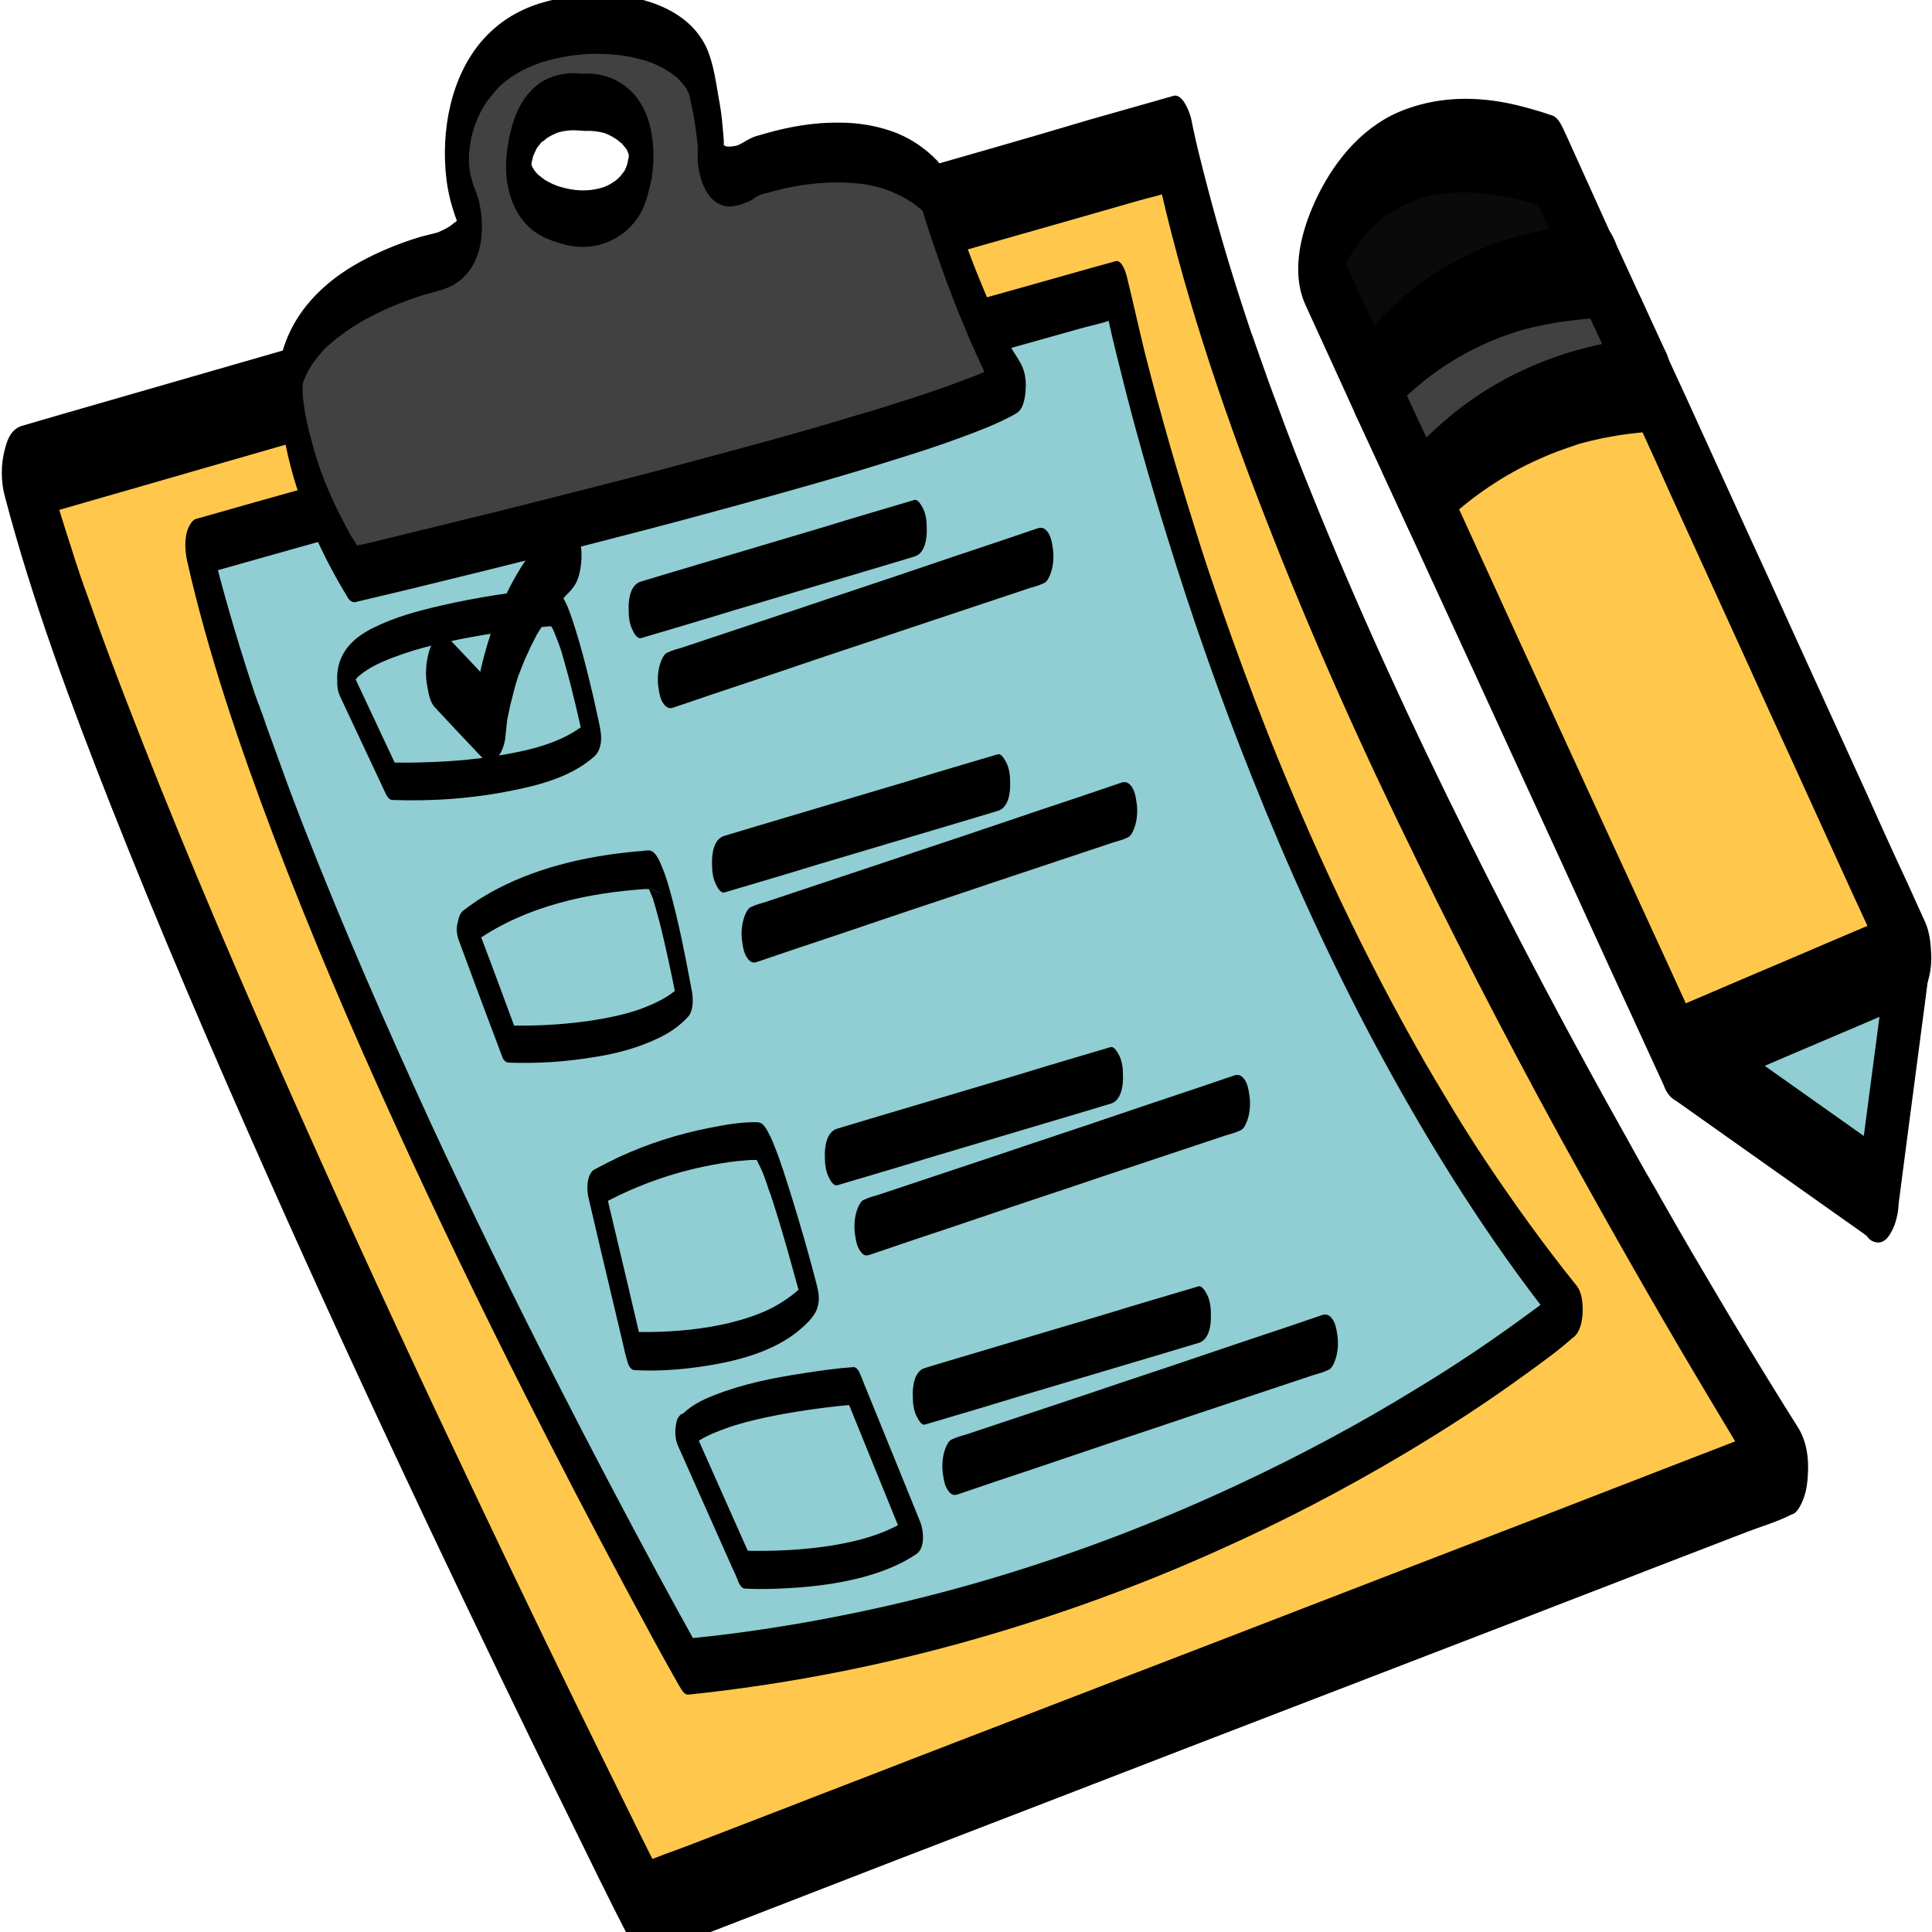 <?xml version="1.0" encoding="utf-8"?>
<!-- Generator: Adobe Illustrator 24.0.1, SVG Export Plug-In . SVG Version: 6.00 Build 0)  -->
<svg version="1.1" id="Capa_1" xmlns="http://www.w3.org/2000/svg" xmlns:xlink="http://www.w3.org/1999/xlink" x="0px" y="0px"
	 viewBox="0 0 512 512" style="enable-background:new 0 0 512 512;" xml:space="preserve">
<style type="text/css">
	.st0{fill:#FFC84D;}
	.st1{fill:#90CED3;}
	.st2{fill:#424141;}
	.st3{fill:#0A0A0A;}
</style>
<g>
	<g>
		<g>
			<path class="st0" d="M88.5,101.5L6,125.3C34.7,235.2,171.1,506,171.1,506l302.6-116.7c0,0-131.6-206.2-162.7-351.2L88.5,101.5z"
				/>
			<g>
				<path d="M88.5,89c-9.3,2.7-18.5,5.3-27.8,8c-14.8,4.3-29.6,8.5-44.4,12.8c-3.4,1-6.9,2-10.3,3c-2.9,0.8-4,3.4-4.7,6.2
					c-1.1,4-1.1,8.6,0,12.6c7.3,27.8,17.5,55,28,81.7c12.9,32.7,26.8,65,41.1,97.2c14.2,32,28.9,63.8,43.9,95.5
					c11.8,24.9,23.7,49.7,35.9,74.4c5.6,11.4,11.1,22.8,16.9,34c0.1,0.1,0.2,0.3,0.2,0.4c1.2,2.3,2.6,4.3,5.4,3.2
					c2.7-1,5.4-2.1,8.1-3.1c7.3-2.8,14.7-5.7,22-8.5c10.8-4.2,21.7-8.4,32.5-12.6c13.2-5.1,26.5-10.2,39.7-15.3
					c14.5-5.6,29-11.2,43.5-16.8c14.6-5.6,29.3-11.3,43.9-16.9c13.7-5.3,27.3-10.5,41-15.8c11.5-4.5,23.1-8.9,34.6-13.4
					c8.3-3.2,16.6-6.4,24.9-9.6c3.9-1.5,8.1-2.7,11.8-4.6c0.2-0.1,0.3-0.1,0.5-0.2c1.1-0.4,2-2.3,2.4-3.2c1-2.2,1.4-4.8,1.5-7.2
					c0.3-4.3-0.3-8.8-2.6-12.5c-4.5-7.1-8.9-14.3-13.3-21.5c-5-8.2-9.8-16.4-14.7-24.7c-3-5.1-5.9-10.2-8.8-15.3
					c-0.7-1.3-1.4-2.5-2.2-3.8c0.1,0.1,1.1,1.9,0.4,0.7c-0.2-0.3-0.3-0.6-0.5-0.9c-0.5-0.9-1-1.7-1.5-2.6c-1.6-2.8-3.2-5.7-4.8-8.6
					c-14.7-26.2-28.8-52.8-42.2-79.7c-14.9-29.9-28.9-60.3-41.4-91.3c-3.1-7.6-6.1-15.3-8.9-23c-1.5-3.9-2.9-7.8-4.3-11.8
					c-0.6-1.8-1.3-3.6-1.9-5.4c-0.1-0.4-0.3-0.8-0.4-1.2c-0.1-0.2-0.8-2.2-0.2-0.5c0.6,1.7-0.1-0.3-0.2-0.5
					c-0.2-0.6-0.4-1.2-0.6-1.8c-4.9-14.6-9.2-29.3-12.9-44.2c-0.9-3.5-1.7-7.1-2.4-10.6c-0.3-1.5-2.2-6.9-4.7-6.2
					c-7.4,2.1-14.8,4.2-22.2,6.3C271.1,37,253.4,42,235.6,47.1c-21.4,6.1-42.8,12.2-64.1,18.3c-18.5,5.3-37,10.5-55.5,15.8
					c-9,2.6-18.1,5.1-27.1,7.7C88.8,89,88.7,89,88.5,89c-4.8,1.4-5.6,8.3-5.5,12.5c0.1,2.9,0.3,6.2,1.6,8.8c0.6,1.2,2.1,4.2,3.9,3.7
					c7.4-2.1,14.8-4.2,22.2-6.3c17.7-5.1,35.5-10.1,53.2-15.2c21.4-6.1,42.8-12.2,64.1-18.3c18.5-5.3,37-10.5,55.5-15.8
					c6.2-1.8,12.3-3.5,18.5-5.3c2.8-0.8,5.9-1.4,8.6-2.5c0.1,0,0.3-0.1,0.4-0.1c-1.6-2.1-3.2-4.1-4.7-6.2
					c6.8,31.5,17.1,62.3,28.8,92.3c12.1,31.3,25.9,62,40.7,92.1c13.6,27.8,27.9,55.2,42.9,82.2c11.6,20.9,23.4,41.5,35.7,62
					c5.4,8.9,10.6,18,16.4,26.7c0.1,0.1,0.2,0.2,0.2,0.4c0.4-7.6,0.9-15.2,1.3-22.8c-2.7,1-5.4,2.1-8.1,3.1
					c-7.3,2.8-14.7,5.7-22,8.5c-10.8,4.2-21.7,8.4-32.5,12.6c-13.2,5.1-26.5,10.2-39.7,15.3c-14.5,5.6-29,11.2-43.5,16.8
					c-14.6,5.6-29.3,11.3-43.9,16.9c-13.7,5.3-27.3,10.5-41,15.8c-11.5,4.5-23.1,8.9-34.6,13.4c-8.3,3.2-16.6,6.4-24.9,9.6
					c-3.9,1.5-8,2.8-11.8,4.6c-0.2,0.1-0.3,0.1-0.5,0.2c1.8,1.1,3.6,2.1,5.4,3.2c-4.7-9.2-9.2-18.5-13.8-27.8
					c-11.5-23.3-22.8-46.7-33.9-70.1c-14.8-31.1-29.4-62.4-43.5-93.9c-14.5-32.3-28.6-64.7-41.8-97.5c-5.9-14.8-11.7-29.6-17.1-44.6
					c-1.2-3.5-2.5-6.9-3.7-10.4c-0.2-0.7-0.5-1.4-0.7-2.1c-0.1-0.4-0.3-0.8-0.4-1.3c1.1,3.3,0.5,1.6,0.3,0.9
					c-0.6-1.6-1.1-3.3-1.6-4.9c-2-6.1-3.9-12.2-5.7-18.4c-0.8-2.7-1.5-5.4-2.2-8.1c-1.6,6.3-3.2,12.5-4.7,18.8
					c9.3-2.7,18.5-5.3,27.8-8c14.8-4.3,29.6-8.5,44.4-12.8c3.4-1,6.9-2,10.3-3c4.8-1.4,5.6-8.2,5.5-12.5c-0.1-2.9-0.3-6.2-1.6-8.8
					C91.8,91.5,90.3,88.5,88.5,89z"/>
			</g>
		</g>
		<g>
			<g>
				<path d="M77.7,103.8c-0.1,0-0.2,0.1-0.3,0.1c0.6,0.5,1.2,1.1,1.7,1.6c0,0,0,0,0,0c0.1,0.4,0.3,0.8,0.4,1.1
					c-0.1-0.3-0.2-0.5-0.2-0.8c-0.1-0.3-0.1-0.5-0.2-0.8c0.2,1.2,0.3,1.5,0.2,1.1c0,0,0-0.1,0-0.1c0-0.1,0-0.2,0-0.3
					c0-0.2-0.1-0.4-0.1-0.6c0-0.2,0-0.4-0.1-0.6c0-0.3-0.1-1.3,0-0.1c0.1,1.3,0,0.2,0-0.1c0-0.3,0-0.5,0-0.8c0-0.3,0-0.6,0-0.9
					c0-0.6-0.1,1.7-0.1,0.9c0-0.2,0-0.3,0-0.5c0.1-0.7,0.2-1.4,0.3-2c-1.6-0.5-3.2-1-4.8-1.5c0,3.8,0.3,7.5,0.8,11.3
					c0.1,1.1,0.4,2.5,1.1,3.3c0.4,0.5,1.2,1,1.9,0.6c0.8-0.5,1.2-1.6,1.5-2.6c0.3-1.4,0.4-2.9,0.2-4.3c-0.3-1.9-0.5-3.7-0.6-5.6
					c-0.1-0.9,0.1,1.6,0,0.7c0-0.2,0-0.4,0-0.6c0-0.3,0-0.7,0-1c0-0.6,0-1.2,0-1.9c0-1.2-0.2-2.8-0.7-3.9c-0.3-0.6-0.7-1.3-1.4-1.5
					c-1.9-0.6-2.5,2.9-2.7,4c-0.6,3.3-0.6,6.8-0.2,10.1c0.2,1.8,0.6,3.5,1.2,5.2c0.1,0.4,1,1.8,1.7,1.6c0.1,0,0.2-0.1,0.3-0.1
					c0.4,0,0.7-0.2,0.9-0.5c0.4-0.3,0.6-0.7,0.8-1.1c0.5-1.1,0.7-2.7,0.7-3.9c0-1.3-0.1-2.7-0.7-3.9c-0.2-0.3-0.3-0.6-0.5-0.9
					C78.7,104.1,78.2,103.9,77.7,103.8z"/>
			</g>
		</g>
		<g>
			<g>
				<path d="M252,51c-1.1,0.3-2.1,0.6-3.2,1c0.7,0.9,1.4,1.8,2.1,2.8c0-0.1,0-0.2-0.1-0.3c0.1,0.4,0.2,0.9,0.2,1.3
					c-0.4-2.4-0.8-4.7-1-7.1c-1.2,2.1-2.4,4.2-3.6,6.3c1.3,1.5,2.5,3.2,3.5,4.9c-0.2-0.3-0.3-0.6-0.5-0.9c0.3,0.5,0.6,1,0.8,1.6
					c0.3,0.6,0.9,1.6,1.7,1.6c0.8,0,1.5-1,1.7-1.6c0.5-1.2,0.7-2.6,0.7-3.9c0-1.3-0.1-2.8-0.7-3.9c-1.3-2.6-2.9-5.1-4.8-7.3
					c-0.2-0.2-0.4-0.4-0.6-0.6c-0.2-0.1-0.4-0.1-0.7-0.2c-0.2,0.1-0.4,0.1-0.7,0.2c-0.4,0.3-0.7,0.6-0.8,1c-1,1.7-1.1,3.9-0.9,5.8
					c0.3,2.9,0.8,5.9,1.3,8.8c0.2,0.7,0.5,1.4,0.9,2c0.3,0.5,0.7,0.7,1.2,0.8c1.1-0.3,2.1-0.6,3.2-1c0.4,0,0.7-0.2,0.9-0.5
					c0.4-0.3,0.6-0.7,0.8-1.1c0.5-1.1,0.7-2.7,0.7-3.9c0-1.3-0.1-2.7-0.7-3.9c-0.2-0.3-0.3-0.6-0.5-0.9C253,51.3,252.5,51.1,252,51z
					"/>
			</g>
		</g>
		<g>
			<g>
				<path d="M246.7,60.4c2.3,12.2,6.8,24,13,34.8c2.3,4.1,4.9,8,7.7,11.7c0.2-3.4,0.4-6.8,0.6-10.2c-3.3,2-7,3.5-10.6,4.9
					c-5.3,2.1-10.7,3.9-16.1,5.7c-7,2.3-12.9,4.1-19.8,6.1c-7.6,2.2-15.1,4.4-22.7,6.5c-15.7,4.3-31.5,8.4-47.2,12.4
					c-12.9,3.3-25.8,6.5-38.8,9.6c-6.2,1.5-12.3,2.9-18.5,4.4c-0.1,0-0.2,0-0.3,0.1c-2.1,0.5-2.5,3.8-2.4,5.6c0,1.3,0.1,2.7,0.7,3.9
					c0.3,0.6,0.9,1.8,1.7,1.6c5.1-1.2,10.1-2.4,15.1-3.6c12.4-3,24.8-6.1,37.2-9.2c15.7-4,31.3-8,46.9-12.3c15-4.1,29.9-8.3,44.7-13
					c5.8-1.8,11.6-3.7,17.2-5.8c4.1-1.5,8.2-3.1,12.1-5.1c0.7-0.3,1.3-0.7,2-1.1c1.4-0.8,1.7-3.3,1.8-4.6c0.1-1.8,0-4-1.2-5.5
					c-4.5-6-8.1-12-11.2-18.7c-1.4-3-2.6-6-3.7-9.1c-0.1-0.3-0.2-0.7-0.4-1c-0.2-0.5,0.1,0.3,0.1,0.3c-0.1-0.2-0.1-0.3-0.2-0.5
					c-0.2-0.7-0.5-1.4-0.7-2.1c-0.4-1.3-0.8-2.6-1.1-3.8c-0.7-2.5-1.3-5-1.7-7.6c-0.3-1.5-1.9-4-3.3-2C246,54.9,246.2,58,246.7,60.4
					L246.7,60.4z"/>
			</g>
		</g>
		<g>
			<path class="st1" d="M52.7,145l243.2-68c0,0,32.7,161.6,120.4,270.4c0,0-93.3,80.1-233.7,94.4C182.6,441.8,77.4,254.5,52.7,145z"
				/>
			<g>
				<path d="M52.7,152.5c2.2-0.6,4.3-1.2,6.5-1.8c5.9-1.7,11.8-3.3,17.7-5c8.7-2.4,17.4-4.9,26.1-7.3c10.6-3,21.3-6,31.9-8.9
					c11.7-3.3,23.3-6.5,35-9.8c11.8-3.3,23.6-6.6,35.3-9.9c11-3.1,22-6.1,32.9-9.2c9.3-2.6,18.6-5.2,27.8-7.8
					c6.6-1.9,13.3-3.7,19.9-5.6c3.1-0.9,6.5-1.5,9.5-2.7c0.1,0,0.3-0.1,0.4-0.1c-0.9-1.2-1.9-2.5-2.8-3.7c1.1,5.7,2.5,11.3,3.9,16.9
					c3.7,15,7.9,29.8,12.5,44.6c6.6,21.4,14,42.5,22.3,63.3c9.6,24.1,20.3,47.8,32.5,70.7c13,24.3,27.5,47.9,44.3,69.8
					c2,2.6,4.1,5.3,6.2,7.8c0.3-4.6,0.5-9.1,0.8-13.7c-3.3,2.8-6.8,5.5-10.4,8.1c-9.5,7-19.3,13.6-29.4,19.7
					c-15.1,9.3-30.8,17.7-46.8,25.2c-20,9.4-40.6,17.4-61.7,23.9c-24.3,7.5-49.3,12.9-74.5,16.1c-3.3,0.4-6.7,0.8-10,1.1
					c0.8,0.7,1.6,1.5,2.3,2.2c-3.6-6.5-7.2-13-10.7-19.5c-9-16.7-17.8-33.4-26.4-50.3c-11.7-22.9-23-46-33.8-69.3
					C102.4,272,91.2,246.4,81,220.4c-2.5-6.4-4.9-12.7-7.2-19.2c-1.1-3-2.2-6.1-3.3-9.1c-0.5-1.5-1-3-1.6-4.5
					c-0.1-0.4-0.2-0.7-0.4-1.1c0.5,1.6,0,0.1-0.1-0.2c-0.3-0.8-0.6-1.7-0.9-2.5c-3.8-11.5-7.3-23.1-10.3-34.8
					c-0.7-2.6-1.3-5.3-1.9-7.9c-0.5-2-2.5-5.3-4.5-2.7c-2.1,2.6-1.9,7.2-1.2,10.3c5.6,24.7,13.8,48.7,22.7,72.3
					c9.9,26.1,20.9,51.8,32.5,77.2c10.9,23.9,22.3,47.5,34.1,70.9c9.1,18,18.4,35.9,27.9,53.6c4.3,8,8.6,16,13.1,23.9
					c0.1,0.1,0.1,0.2,0.2,0.3c0.4,0.7,1.2,2.3,2.3,2.2c25.9-2.7,51.5-7.7,76.6-14.9c21.9-6.3,43.4-14.1,64.2-23.5
					c16.8-7.5,33.1-16,48.9-25.4c10.9-6.5,21.6-13.4,31.9-20.9c4.4-3.2,8.8-6.3,12.8-9.9c0.1,0,0.1-0.1,0.2-0.1
					c1.8-1.5,2.2-4,2.4-6.2c0.1-2.3,0-5.5-1.6-7.5c-8.6-10.7-16.6-21.8-24.2-33.2c-3.8-5.7-7.4-11.5-10.9-17.4
					c-1.7-2.8-3.4-5.7-5.1-8.6c-1.5-2.7-2.9-5.1-4.6-8.2c-12.6-22.8-23.7-46.4-33.6-70.5c-4.5-10.9-8.7-22-12.7-33.1
					c-0.9-2.6-1.9-5.3-2.8-7.9c-0.4-1.3-0.9-2.5-1.3-3.8c-0.2-0.6-0.4-1.1-0.6-1.7c-0.5-1.4,0.3,1,0,0.1c-0.1-0.3-0.2-0.7-0.3-1
					c-1.7-4.9-3.3-9.8-4.8-14.7c-4.9-15.5-9.4-31.1-13.4-46.8c-1.7-6.9-3.2-13.8-4.9-20.7c0-0.1,0-0.2-0.1-0.3
					c-0.2-0.9-1.3-4.1-2.8-3.7c-2.2,0.6-4.3,1.2-6.5,1.8c-5.9,1.7-11.8,3.3-17.7,5c-8.7,2.4-17.4,4.9-26.1,7.3
					c-10.6,3-21.3,6-31.9,8.9c-11.7,3.3-23.3,6.5-35,9.8c-11.8,3.3-23.6,6.6-35.3,9.9c-11,3.1-22,6.1-32.9,9.2
					c-9.3,2.6-18.6,5.2-27.8,7.8c-6.6,1.9-13.3,3.7-19.9,5.6c-3.2,0.9-6.4,1.8-9.5,2.7c-0.1,0-0.3,0.1-0.4,0.1
					c-2.9,0.8-3.3,5-3.3,7.5c0,1.8,0.2,3.7,1,5.3C50.7,151,51.6,152.8,52.7,152.5z"/>
			</g>
		</g>
		<g>
			<g>
				<path d="M90.1,184.5c3.6,7.6,7.1,15.2,10.7,22.8c0.5,1.1,1,2.1,1.5,3.2c0.3,0.6,0.8,1.4,1.6,1.5c10.7,0.4,21.8-0.4,32.3-2.6
					c7-1.4,14.6-3.5,20.3-8.1c1.2-0.9,2.1-1.8,2.5-3.4c0.5-1.7,0.3-3.5,0-5.1c-0.1-0.5-0.2-1-0.3-1.5c-0.5-2.3-1-4.6-1.5-6.8
					c-1.6-6.8-3.3-13.6-5.5-20.2c-0.8-2.3-1.6-4.8-3.1-6.8c-0.7-1-1.5-1.7-2.7-1.6c-9.8,0.9-19.5,2.4-29.1,4.6
					c-6,1.4-12.1,3-17.7,5.8c-4.8,2.3-8.8,5.8-9.6,11.3c-0.3,2-0.1,4,0.3,5.9c0.3,1.4,1.7,3.5,3,1.8c1.4-1.8,1.2-4.8,0.8-6.8
					c0,0.1,0.2,1.4,0.1,0.7c-0.1-0.8,0.1,1,0,0.8c0-0.9-0.2,1.5,0,0.4c0.1-0.3-0.3,1.4-0.1,0.7c0.2-0.7-0.1,0.3-0.2,0.5
					c0.1-0.2,0.3-0.6,0.3-0.8c0.2-0.5-0.5,0.7-0.2,0.3c0.1-0.1,0.2-0.3,0.2-0.4c0.2-0.3,0.4-0.5,0.6-0.7c0.2-0.2,0.4-0.4,0.6-0.7
					c0.3-0.3-0.5,0.4-0.1,0.1c0.2-0.1,0.3-0.3,0.5-0.4c2.5-2.1,5.6-3.5,8.7-4.7c4-1.5,7.3-2.5,11.5-3.5c4.1-1,8.3-1.8,12.4-2.5
					c5.8-1,11.6-1.8,17.4-2.3c0.1,0,1,0,1-0.1c0,0.1-0.8-0.4-0.2,0c0.2,0.2-0.4-0.6-0.3-0.3c0.1,0.1,0.2,0.2,0.2,0.3
					c0.1,0.2,0.3,0.4,0.4,0.6c0.3,0.5-0.3-0.5-0.2-0.3c0.1,0.2,0.2,0.3,0.3,0.5c0.7,1.5,1.2,3,1.8,4.5c-0.5-1.3,0.1,0.2,0.2,0.6
					c0.2,0.5,0.3,1,0.5,1.6c0.3,1.1,0.6,2.1,0.9,3.2c2,7,3.5,14,5.1,21c0,0.1,0.1,0.3,0.1,0.4c0.4-2.4,0.9-4.9,1.3-7.3
					c-6.3,5.9-15.3,8-23.5,9.4c-8,1.4-16.1,1.9-24.1,2c-1.7,0-3.4,0-5.1,0c0.5,0.5,1,1,1.6,1.5c-3.6-7.6-7.1-15.2-10.7-22.8
					c-0.5-1.1-1-2.1-1.5-3.2c-0.3-0.6-0.8-1.5-1.6-1.5c-0.7,0-1.3,0.9-1.6,1.5C89.2,179.5,89.1,182.4,90.1,184.5z"/>
			</g>
		</g>
		<g>
			<g>
				<path d="M121.7,249.5c3.3,8.9,6.6,17.9,10,26.8c0.5,1.3,0.9,2.5,1.4,3.8c0.2,0.6,0.8,1.4,1.6,1.5c7.5,0.3,15.1-0.2,22.4-1.4
					c5.9-0.9,11.8-2.4,17.2-5c2.4-1.1,4.6-2.5,6.6-4.3c0.6-0.6,1.3-1.2,1.8-1.9c0.9-1.5,1-3.6,0.8-5.3c0-0.3-0.1-0.5-0.1-0.8
					c-1.7-9-3.4-18.1-5.9-27c-0.6-2.2-1.3-4.4-2.2-6.5c-0.5-1.2-1.3-3.1-2.5-3.8c-0.7-0.4-1.6-0.2-2.4-0.1c-1.7,0.1-3.5,0.3-5.2,0.5
					c-13,1.5-26.4,5-37.7,12c-1.6,1-3.1,2.1-4.6,3.2c-1.7,1.3-1.8,4.2-1.5,6.2c0.1,0.8,1,4.8,2.7,3.5c12.5-9.7,28.8-13.8,44.4-15.1
					c0.8-0.1,1.7-0.1,2.5-0.2c0.2,0,1.1,0.1,1.2-0.1c0,0,0,0,0,0c0-0.1,7.5,3.2-0.5-0.2c0.2,0.1,0.3,0.4,0-0.1
					c-0.4-0.5,0.2,0.3,0.3,0.5c-0.1-0.2-0.4-0.8-0.1-0.2c0.1,0.2,0.2,0.4,0.3,0.6c0.2,0.5,0.4,1,0.6,1.5c0.1,0.2,0.2,0.5,0.3,0.8
					c0.2,0.5-0.4-1.1-0.1-0.4c0,0.1,0.1,0.2,0.1,0.4c0.2,0.7,0.4,1.3,0.6,2c0.4,1.5,0.8,2.9,1.2,4.4c0.8,3.2,1.5,6.3,2.2,9.5
					c0.7,3.1,1.3,6.1,1.9,9.2c0.2,1,0.4,2,0.6,3c0.2,0.9-0.2-1.1-0.1-0.7c0,0.1,0.1,0.3,0.1,0.4c0,0.1,0,0.2,0.1,0.3
					c0.3-1.9,0.7-3.8,1-5.6c-0.2,0.2-0.3,0.3-0.5,0.5c-0.5,0.6,0.3-0.2-0.1,0.1c-0.3,0.3-0.7,0.6-1,0.9c-0.7,0.6-1.5,1.1-2.2,1.6
					c-1.6,1-3.2,1.8-4.9,2.5c-3.7,1.6-7.4,2.5-11.4,3.3c-6.9,1.3-14,1.9-21,2c-1.5,0-2.9,0-4.4,0c0.5,0.5,1,1,1.6,1.5
					c-3.3-8.9-6.6-17.9-10-26.8c-0.5-1.3-0.9-2.5-1.4-3.8c-0.2-0.6-0.8-1.5-1.6-1.5c-0.7,0-1.3,0.9-1.6,1.5
					C120.7,244.7,120.8,247.3,121.7,249.5z"/>
			</g>
		</g>
		<g>
			<g>
				<path d="M156,317.6c1.1,4.8,2.3,9.7,3.4,14.5c1.8,7.7,3.7,15.5,5.5,23.2c0.4,1.8,0.8,3.6,1.3,5.3c0.2,0.9,0.8,2.4,1.9,2.5
					c7.2,0.4,14.7-0.3,21.8-1.6c5.8-1.1,11.7-2.7,16.9-5.6c2.6-1.4,5-3.2,7.1-5.3c1.9-1.9,3.1-3.7,3.1-6.6c0-1-0.2-1.9-0.4-2.9
					c-2-7.9-4.3-15.8-6.7-23.6c-1.5-4.7-2.9-9.5-4.8-14.1c-0.6-1.5-1.3-3.1-2.2-4.5c-0.6-0.9-1.2-1.5-2.3-1.5
					c-4.2-0.1-8.5,0.7-12.6,1.5c-8.2,1.6-16.3,4.2-23.9,7.7c-2.3,1.1-4.5,2.2-6.7,3.4c-2.7,1.5-1.6,11.2,1.2,9.6
					c9.3-5.2,19.3-8.8,29.7-10.8c3.2-0.6,6.3-1.1,9.5-1.3c0.8-0.1,1.6-0.1,2.5-0.1c0.2,0,0.4,0,0.6,0c0.4-0.1-0.5-0.2-0.3-0.1
					c0.3,0.2-0.4-0.6-0.3-0.2c0,0.1,0.2,0.2,0.2,0.3c0.1,0.1,0.1,0.2,0.2,0.3c0.5,0.7-0.4-0.7-0.1-0.2c0.4,0.8,0.8,1.7,1.2,2.5
					c0.5,1.1,0.9,2.2,1.3,3.4c0.2,0.6,0.4,1.2,0.6,1.8c0.1,0.2,0.1,0.4,0.2,0.5c0.2,0.5-0.3-1-0.1-0.3c0.1,0.4,0.2,0.7,0.4,1.1
					c2,6.1,3.8,12.2,5.5,18.4c1.1,3.8,2.1,7.6,3.1,11.4c0.3-2.3,0.5-4.6,0.8-6.8c-1.4,1.8-2.1,2.5-3.8,3.8c-1.6,1.2-3.3,2.3-5,3.2
					c-3.7,1.9-7.5,3.1-11.5,4.1c-6.8,1.6-13.9,2.3-20.9,2.4c-1.5,0-2.9,0-4.4,0c0.6,0.8,1.3,1.7,1.9,2.5c-1.1-4.8-2.3-9.7-3.4-14.5
					c-1.8-7.7-3.7-15.5-5.5-23.2c-0.4-1.8-0.8-3.6-1.3-5.3c-0.3-1.3-1.6-3.5-3-1.8C155.4,312.5,155.5,315.6,156,317.6z"/>
			</g>
		</g>
		<g>
			<g>
				<path d="M179.7,383.2c4.7,10.6,9.4,21.1,14.1,31.7c0.7,1.5,1.4,3,2,4.6c0.3,0.6,0.8,1.4,1.6,1.5c3.7,0.2,7.4,0.1,11.1-0.1
					c7.7-0.4,15.4-1.4,22.8-3.7c4.1-1.3,8.1-3,11.6-5.4c2.3-1.6,1.9-6.1,1-8.4c-1.8-4.4-3.6-8.9-5.4-13.3
					c-2.9-7.1-5.8-14.3-8.7-21.4c-0.7-1.6-1.3-3.3-2-4.9c-0.2-0.5-0.8-1.5-1.6-1.5c-4.4,0.3-8.7,0.9-13.1,1.6
					c-8,1.2-16.1,2.8-23.7,5.8c-3.4,1.3-6.8,3-9.2,5.8c-1.4,1.6-1.4,4.9-0.8,6.8c0.4,1.4,1.5,3.5,3,1.8c0.2-0.2,1-0.9,0.3-0.4
					c0.2-0.2,0.5-0.4,0.7-0.6c0.6-0.5,1.2-0.9,1.8-1.3c1.4-0.9,2.9-1.6,4.4-2.2c3.6-1.5,7-2.5,10.8-3.4c6.9-1.6,14-2.7,21.1-3.5
					c1.5-0.2,3-0.3,4.5-0.4c-0.5-0.5-1-1-1.6-1.5c1.8,4.4,3.6,8.9,5.4,13.3c2.9,7.1,5.8,14.3,8.7,21.4c0.7,1.6,1.3,3.3,2,4.9
					c0.3-2.8,0.6-5.6,1-8.4c-6.2,4.4-13.8,6.4-21.2,7.6c-6.3,1-12.8,1.4-19.2,1.4c-1.3,0-2.6,0-3.9-0.1c0.5,0.5,1,1,1.6,1.5
					c-4.7-10.6-9.4-21.1-14.1-31.7c-0.7-1.5-1.4-3-2-4.6c-0.3-0.6-0.8-1.5-1.6-1.5c-0.7,0-1.3,0.9-1.6,1.5
					C178.8,378.2,178.7,381.1,179.7,383.2z"/>
			</g>
		</g>
		<g>
			<g>
				<path d="M169.9,169.1c8.1-2.4,16.3-4.8,24.4-7.3c13-3.9,26-7.7,39-11.6c3-0.9,6-1.8,9-2.7c2.9-0.8,3.4-4.9,3.3-7.5
					c0-1.8-0.2-3.7-1-5.3c-0.4-0.7-1.3-2.5-2.3-2.2c-8.1,2.4-16.3,4.8-24.4,7.3c-13,3.9-26,7.7-39,11.6c-3,0.9-6,1.8-9,2.7
					c-2.9,0.8-3.4,4.9-3.3,7.5c0,1.8,0.2,3.7,1,5.3C167.9,167.6,168.8,169.4,169.9,169.1L169.9,169.1z"/>
			</g>
		</g>
		<g>
			<g>
				<path d="M178.5,187.5c3.2-1.1,6.5-2.2,9.7-3.3c7.8-2.6,15.6-5.2,23.5-7.9c9.4-3.2,18.9-6.3,28.3-9.5c8.2-2.7,16.4-5.5,24.6-8.2
					c2.7-0.9,5.4-1.8,8.1-2.7c1.3-0.4,2.6-0.7,3.8-1.3c0.1,0,0.1,0,0.2-0.1c1-0.3,1.8-2.6,2-3.4c0.5-1.8,0.6-4,0.3-5.8
					c-0.2-1.5-0.5-3.3-1.5-4.5c-0.8-0.9-1.4-1.1-2.5-0.8c-3.2,1.1-6.5,2.2-9.7,3.3c-7.8,2.6-15.6,5.2-23.5,7.9
					c-9.4,3.2-18.9,6.3-28.3,9.5c-8.2,2.7-16.4,5.5-24.6,8.2c-2.7,0.9-5.4,1.8-8.1,2.7c-1.3,0.4-2.6,0.7-3.8,1.3
					c-0.1,0-0.1,0-0.2,0.1c-1,0.3-1.8,2.6-2,3.4c-0.5,1.8-0.6,4-0.3,5.8c0.2,1.5,0.5,3.3,1.5,4.5
					C176.8,187.6,177.4,187.9,178.5,187.5L178.5,187.5z"/>
			</g>
		</g>
		<g>
			<g>
				<path d="M192,236.5c8.1-2.4,16.3-4.8,24.4-7.3c13-3.9,26-7.7,39-11.6c3-0.9,6-1.8,9-2.7c2.9-0.8,3.4-4.9,3.3-7.5
					c0-1.8-0.2-3.7-1-5.3c-0.4-0.7-1.3-2.5-2.3-2.2c-8.1,2.4-16.3,4.8-24.4,7.3c-13,3.9-26,7.7-39,11.6c-3,0.9-6,1.8-9,2.7
					c-2.9,0.8-3.4,4.9-3.3,7.5c0,1.8,0.2,3.7,1,5.3C190,235,190.9,236.8,192,236.5L192,236.5z"/>
			</g>
		</g>
		<g>
			<g>
				<path d="M200.7,254.9c3.2-1.1,6.5-2.2,9.7-3.3c7.8-2.6,15.6-5.2,23.5-7.9c9.4-3.2,18.9-6.3,28.3-9.5c8.2-2.7,16.4-5.5,24.6-8.2
					c2.7-0.9,5.4-1.8,8.1-2.7c1.3-0.4,2.6-0.7,3.8-1.3c0.1,0,0.1,0,0.2-0.1c1-0.3,1.8-2.6,2-3.4c0.5-1.8,0.6-4,0.3-5.8
					c-0.2-1.5-0.5-3.3-1.5-4.5c-0.8-0.9-1.4-1.1-2.5-0.8c-3.2,1.1-6.5,2.2-9.7,3.3c-7.8,2.6-15.6,5.2-23.5,7.9
					c-9.4,3.2-18.9,6.3-28.3,9.5c-8.2,2.7-16.4,5.5-24.6,8.2c-2.7,0.9-5.4,1.8-8.1,2.7c-1.3,0.4-2.6,0.7-3.8,1.3
					c-0.1,0-0.1,0-0.2,0.1c-1,0.3-1.8,2.6-2,3.4c-0.5,1.8-0.6,4-0.3,5.8c0.2,1.5,0.5,3.3,1.5,4.5C198.9,255,199.5,255.3,200.7,254.9
					L200.7,254.9z"/>
			</g>
		</g>
		<g>
			<g>
				<path d="M221.9,314.1c8.1-2.4,16.3-4.8,24.4-7.3c13-3.9,26-7.7,39-11.6c3-0.9,6-1.8,9-2.7c2.9-0.8,3.4-4.9,3.3-7.5
					c0-1.8-0.2-3.7-1-5.3c-0.4-0.7-1.3-2.5-2.3-2.2c-8.1,2.4-16.3,4.8-24.4,7.3c-13,3.9-26,7.7-39,11.6c-3,0.9-6,1.8-9,2.7
					c-2.9,0.8-3.4,4.9-3.3,7.5c0,1.8,0.2,3.7,1,5.3C219.9,312.6,220.8,314.4,221.9,314.1L221.9,314.1z"/>
			</g>
		</g>
		<g>
			<g>
				<path d="M230.6,332.5c3.2-1.1,6.5-2.2,9.7-3.3c7.8-2.6,15.6-5.2,23.5-7.9c9.4-3.2,18.9-6.3,28.3-9.5c8.2-2.7,16.4-5.5,24.6-8.2
					c2.7-0.9,5.4-1.8,8.1-2.7c1.3-0.4,2.6-0.7,3.8-1.3c0.1,0,0.1,0,0.2-0.1c1-0.3,1.8-2.6,2-3.4c0.5-1.8,0.6-4,0.3-5.8
					c-0.2-1.5-0.5-3.3-1.5-4.5c-0.8-0.9-1.4-1.1-2.5-0.8c-3.2,1.1-6.5,2.2-9.7,3.3c-7.8,2.6-15.6,5.2-23.5,7.9
					c-9.4,3.2-18.9,6.3-28.3,9.5c-8.2,2.7-16.4,5.5-24.6,8.2c-2.7,0.9-5.4,1.8-8.1,2.7c-1.3,0.4-2.6,0.7-3.8,1.3
					c-0.1,0-0.1,0-0.2,0.1c-1,0.3-1.8,2.6-2,3.4c-0.5,1.8-0.6,4-0.3,5.8c0.2,1.5,0.5,3.3,1.5,4.5
					C228.8,332.7,229.4,332.9,230.6,332.5L230.6,332.5z"/>
			</g>
		</g>
		<g>
			<g>
				<path d="M245.2,377.5c8.1-2.4,16.3-4.8,24.4-7.3c13-3.9,26-7.7,39-11.6c3-0.9,6-1.8,9-2.7c2.9-0.8,3.4-4.9,3.3-7.5
					c0-1.8-0.2-3.7-1-5.3c-0.4-0.7-1.3-2.5-2.3-2.2c-8.1,2.4-16.3,4.8-24.4,7.3c-13,3.9-26,7.7-39,11.6c-3,0.9-6,1.8-9,2.7
					c-2.9,0.8-3.4,4.9-3.3,7.5c0,1.8,0.2,3.7,1,5.3C243.3,376.1,244.2,377.9,245.2,377.5L245.2,377.5z"/>
			</g>
		</g>
		<g>
			<g>
				<path d="M253.9,396c3.2-1.1,6.5-2.2,9.7-3.3c7.8-2.6,15.6-5.2,23.5-7.9c9.4-3.2,18.9-6.3,28.3-9.5c8.2-2.7,16.4-5.5,24.6-8.2
					c2.7-0.9,5.4-1.8,8.1-2.7c1.3-0.4,2.6-0.7,3.8-1.3c0.1,0,0.1,0,0.2-0.1c1-0.3,1.8-2.6,2-3.4c0.5-1.8,0.6-4,0.3-5.8
					c-0.2-1.5-0.5-3.3-1.5-4.5c-0.8-0.9-1.4-1.1-2.5-0.8c-3.2,1.1-6.5,2.2-9.7,3.3c-7.8,2.6-15.6,5.2-23.5,7.9
					c-9.4,3.2-18.9,6.3-28.3,9.5c-8.2,2.7-16.4,5.5-24.6,8.2c-2.7,0.9-5.4,1.8-8.1,2.7c-1.3,0.4-2.6,0.7-3.8,1.3
					c-0.1,0-0.1,0-0.2,0.1c-1,0.3-1.8,2.6-2,3.4c-0.5,1.8-0.6,4-0.3,5.8c0.2,1.5,0.5,3.3,1.5,4.5C252.1,396.1,252.7,396.4,253.9,396
					L253.9,396z"/>
			</g>
		</g>
		<g>
			<g>
				<path class="st2" d="M246.8,49.1c-16.2-16.7-46.6-5.3-46.6-5.3c-11.2,7.6-12-3-12-3s0.8-4.5-2.4-19.6
					C182.6,6,157.1,2.2,139.6,9.8C122,17.3,118,40,123.6,53.6c5.6,13.6-10,15.9-10,15.9c-24.3,7.3-33,18.2-35.8,26.8
					c-0.4,1.2-0.7,2.3-0.8,3.3c0,2.2,0.1,5.5,0.7,9.8c1.4,9.9,5.4,24.9,16.2,42.6c0,0,150.1-35.1,174.6-49.8
					C257.8,85.1,246.8,49.1,246.8,49.1z M169.5,45.3C167.2,59.2,153,57.9,153,57.9c-17.4-2.2-15.6-14.8-15.6-14.8
					c1.4-19.1,16.9-16.1,16.9-16.1C161.7,26.2,171.8,31.5,169.5,45.3z"/>
			</g>
			<g>
				<path d="M248.4,42.6c-3.5-3.6-7.6-6.3-12.3-7.9c-4.4-1.5-9-2.2-13.7-2.2c-6.7-0.1-13.5,1.1-20,3c-0.9,0.3-2,0.5-2.9,0.9
					c-1.7,0.7-3.1,1.9-4.8,2.4c0.3-0.1,0.6-0.2,0.9-0.3c-1.2,0.3-2.4,0.5-3.6,0.2c0.3,0.1,0.6,0.2,0.9,0.3c-0.4-0.1-0.7-0.3-1-0.5
					c-0.2-0.1-0.3-0.3-0.5-0.4c-0.6-0.3,0.7,0.8,0.4,0.3c-0.2-0.3-0.4-0.6-0.6-0.8c1,1,0.6,1.1,0.3,0.5c-0.1-0.1-0.1-0.3-0.2-0.4
					c-0.5-1.1,0.5,1.9,0.2,0.6c-0.1-0.4-0.3-1.5,0,0.2c0.3,1.6,0.1,0.6,0.1,0.2c0,1.3,0,2.7,0,4c0.5-2.9,0.2-6.2-0.1-9.1
					c-0.2-2.7-0.6-5.4-1.1-8c-0.7-4.1-1.3-8.3-2.8-12.1C183.3,2.9,171.1-1,160.7-1.5c-6.1-0.2-12.2,0.7-18,2.5
					C136.9,2.9,132,6,128,10.5c-8.6,9.7-11.2,24.3-9.7,36.9c0.4,3.4,1.2,6.6,2.3,9.8c0.2,0.5,0.4,1.1,0.6,1.6
					c0.1,0.3,0.2,0.6,0.4,0.9c0.2,0.6-0.3-0.8-0.3-0.7c0,0.2,0.2,0.5,0.2,0.8c0.1,0.3,0.3,1.4,0.1,0.1c-0.2-1.3-0.1-0.2,0,0.1
					c0.1,0.7-0.1-1.5-0.1-1.3c0,0.2,0,0.4,0,0.5c0,1,0.2-2.2,0.1-0.9c-0.2,1.2,0.4-1.6,0.2-0.8c0,0.1-0.2,0.6-0.2,0.6
					c-0.1-0.2,0.7-1.7,0.2-0.7c-0.1,0.1-0.1,0.3-0.2,0.4c-0.2,0.6,0.4-0.6,0.4-0.6c-0.2,0.3-0.4,0.7-0.7,1c-0.1,0.2-0.3,0.3-0.4,0.5
					c-0.5,0.6-0.3,0.1,0.2-0.1c-0.7,0.3-1.4,1.1-2.1,1.5c-0.7,0.4-1.4,0.8-2.1,1.1c-0.6,0.3-1.2,0.5-1.9,0.7
					c0.3-0.1,0.6-0.2,0.9-0.3c-1.6,0.5-3.3,0.8-4.9,1.3c-4.6,1.4-9.1,3.2-13.3,5.3c-6.2,3.1-12.1,7.3-16.5,12.8
					c-4.6,5.7-7.6,13.1-7.4,20.4c0.2,8.6,1.7,17.2,4.1,25.4c3.3,11.2,8.3,21.8,14.4,31.8c0.4,0.6,1,1,1.7,1
					c5.1-1.2,10.1-2.4,15.1-3.6c12.4-3,24.8-6.1,37.2-9.2c15.7-4,31.3-8,46.9-12.3c15-4.1,30.1-8.3,44.9-13
					c5.8-1.8,11.6-3.7,17.2-5.8c4.1-1.5,8.2-3.1,12.1-5.1c0.7-0.3,1.3-0.7,2-1.1c1.9-1.1,2.3-4.4,2.4-6.2c0.2-2.6-0.2-5.3-1.6-7.5
					c-0.5-0.9-1-1.7-1.6-2.6c0.9,1.5,0,0-0.2-0.3c-0.3-0.5-0.6-1.1-0.9-1.6c-1.1-2-2.1-4.1-3.1-6.2c-2.1-4.4-4-9-5.8-13.5
					c-1.7-4.3-3.3-8.6-4.8-12.9c-0.3-0.9-0.6-1.7-0.9-2.6c-0.2-0.5-0.3-0.9-0.5-1.4c-0.1-0.2-0.1-0.4-0.2-0.6
					c-0.3-1,0.6,1.7,0.1,0.4c-0.5-1.4-1-2.9-1.4-4.3c-0.5-1.5-1-3-1.5-4.6c-0.3-1.1-0.9-2.8-2-3.4c-1-0.5-1.9-0.1-2.5,0.8
					c-1.9,2.6-2.1,7.3-1.2,10.3c4.3,14.1,9.3,28,15.4,41.4c2.2,4.9,4.7,9.7,7.6,14.3c0.3-4.6,0.5-9.1,0.8-13.7
					c-3.4,2-7,3.5-10.7,4.9c-5.4,2.1-10.9,4-16.3,5.7c-3.7,1.2-7.4,2.4-11.2,3.5c0.3-0.1,0.6-0.2,0.9-0.3
					c-11.1,3.4-22.3,6.6-33.5,9.6c-11.8,3.2-23.6,6.4-35.5,9.4c-10.8,2.8-21.6,5.5-32.4,8.2c-8,2-16.1,3.9-24.1,5.9
					c-2.5,0.6-4.9,1.2-7.4,1.8c-1.1,0.3-2.3,0.4-3.4,0.8c0,0-0.1,0-0.2,0c0.6,0.3,1.1,0.7,1.7,1c-0.6-1-1.2-2-1.8-2.9
					c0,0-0.4-0.7-0.1-0.2c0.3,0.5-0.2-0.3-0.3-0.4c-0.3-0.5-0.6-1.1-0.9-1.6c-1-1.8-1.9-3.7-2.9-5.6c-1.7-3.5-3.2-7-4.5-10.6
					c-0.1-0.4-0.3-0.8-0.4-1.2c-0.1-0.2-0.2-0.5-0.2-0.7c-0.2-0.6,0.2,0.7,0.2,0.7c-0.3-0.8-0.6-1.7-0.8-2.5
					c-0.5-1.5-0.9-3.1-1.3-4.6c-0.4-1.4-0.7-2.7-1-4.1c-0.1-0.6-0.3-1.3-0.4-1.9c-0.2-1.1,0.3,1.9,0.1,0.6c-0.1-0.3-0.1-0.7-0.2-1
					c-0.3-1.9-0.6-3.8-0.7-5.7c0-0.5-0.1-1.1-0.1-1.6c-0.1-0.8,0.1,1.2,0.1,1.1c0-0.3,0-0.6,0-0.9c0-0.8,0-1.7,0-2.5
					c-0.2,1.3-0.3,2.5-0.5,3.8c0.2-1.1,0.5-2.2,0.8-3.3c0.2-0.8-0.6,1.7-0.3,0.8c0.1-0.2,0.2-0.5,0.3-0.7c0.4-0.9,0.8-1.8,1.3-2.7
					c0.2-0.4,0.8-1.3-0.2,0.3c0.1-0.2,0.3-0.5,0.4-0.7c0.3-0.5,0.6-0.9,0.9-1.4c0.7-1,1.4-1.9,2.2-2.8c0.4-0.5,0.8-0.9,1.2-1.3
					c0.2-0.2,0.5-0.5,0.7-0.7c0.4-0.4-0.6,0.6-0.2,0.2c0.2-0.1,0.3-0.3,0.5-0.4c1.1-1,2.3-1.9,3.5-2.8c2.8-2.1,5.9-3.9,9-5.4
					c4.5-2.2,9.2-4,14-5.4c-0.3,0.1-0.6,0.2-0.9,0.3c2.7-0.8,5.5-1.3,7.9-2.9c6.9-4.5,7.8-13.6,6.3-21c-0.4-2-1.2-3.8-1.9-5.7
					c0-0.1-0.1-0.2-0.1-0.4c-0.3-0.8,0.3,0.8,0.3,0.8c0.1,0-0.3-0.9-0.3-1c-0.2-0.7-0.4-1.3-0.5-2c0-0.2-0.1-0.4-0.1-0.5
					c-0.2-0.8,0.3,1.8,0.2,1c0-0.3-0.1-0.6-0.2-1c-0.1-0.7-0.2-1.5-0.3-2.3c0-0.2,0-0.4,0-0.6c0-0.2,0.1,2,0.1,1.3c0-0.3,0-0.7,0-1
					c0-0.8,0-1.6,0-2.3c0.1-1.7-0.1,1.5,0,0.5c0-0.3,0.1-0.7,0.1-1c0.1-0.8,0.2-1.6,0.3-2.4c0-0.1,0-0.3,0.1-0.4
					c0.2-1-0.2,0.9-0.2,0.9c0.1-0.1,0.2-1,0.2-1.2c0.2-0.7,0.4-1.5,0.6-2.2c0.1-0.4,0.2-0.8,0.4-1.2c0.2-0.6-0.3,0.9-0.3,0.8
					c0.1-0.2,0.1-0.4,0.2-0.6c0.3-0.8,0.6-1.5,0.9-2.3c0.3-0.6,0.6-1.3,0.9-1.9c0.2-0.4,1-1.4,0.1-0.2c0.2-0.3,0.4-0.7,0.6-1
					c0.9-1.5,2-2.8,3.1-4.1c0.3-0.3,0.6-0.7,0.9-1c0.1-0.1,0.6-0.6,0.2-0.2c-0.5,0.4,0.3-0.2,0.3-0.3c0.7-0.6,1.3-1.1,2.1-1.7
					c3-2.2,6.5-3.7,10-4.8c-0.3,0.1-0.6,0.2-0.9,0.3c8.7-2.6,18.4-3,27.2-0.3c-0.3-0.1-0.6-0.2-0.9-0.3c2.7,0.8,5.2,1.9,7.5,3.5
					c0.5,0.3,1,0.7,1.5,1.1c0.2,0.2,0.5,0.4,0.7,0.6c0.1,0.1,0.4,0.4,0,0c-0.5-0.5,0,0,0.1,0.2c0.4,0.4,0.8,0.9,1.2,1.3
					c0.2,0.2,0.3,0.5,0.5,0.7c0.2,0.2,0.7,1.2,0.3,0.4c-0.5-0.9,0,0.1,0.1,0.3c0.1,0.3,0.2,0.5,0.4,0.8c0.1,0.2,0.1,0.3,0.2,0.5
					c0.2,0.5-0.3-1-0.3-0.9c0,0.2,0.2,0.7,0.3,1c0.2,0.9,0.4,1.9,0.6,2.8c0.1,0.6,0.2,1.2,0.3,1.7c0,0.1-0.3-1.5-0.1-0.8
					c0.1,0.3,0.1,0.7,0.2,1c0.5,2.9,0.9,5.7,1.2,8.6c0,0.2,0,0.5,0.1,0.7c0.1,0.7-0.1-2.4-0.1-1.2c0,0.4,0,0.8,0,1.1
					c0,0.5,0,1,0,1.5c0.1-3.3,0.1-2.1,0.1-1.3c-0.1,1.4-0.2,2.8,0,4.3c0.6,4.3,2.3,9.8,7.1,10.9c1.3,0.3,2.6,0,3.9-0.3
					c0.9-0.3,1.7-0.6,2.6-1c0.9-0.4,1.6-1.1,2.5-1.5c0.7-0.3,1.5-0.5,2.2-0.7c-0.3,0.1-0.6,0.2-0.9,0.3c7.6-2.3,15.7-3.5,23.6-2.9
					c2.9,0.2,5.7,0.7,8.4,1.6c-0.3-0.1-0.6-0.2-0.9-0.3c2.2,0.7,4.3,1.6,6.3,2.7c1,0.6,2,1.2,2.9,1.9c0.5,0.4,0.9,0.7,1.4,1.1
					c0.2,0.2,0.5,0.4,0.7,0.7c-0.5-0.5-0.1-0.1,0.2,0.2c0.7,0.7,1.5,1.4,2.5,0.8c1.1-0.6,1.7-2.4,2-3.4c0.4-1.9,0.6-3.9,0.3-5.8
					C249.7,45.7,249.5,43.7,248.4,42.6z"/>
				<path d="M166.3,43.3c0.4-2.3,0.1-0.7,0-0.1c-0.1,0.5-0.8,1.8,0.1,0c-0.3,0.6-0.5,1.3-0.8,1.9c-0.4,0.8,0.7-1.1,0,0
					c-0.2,0.3-0.4,0.6-0.6,0.8c-0.2,0.3-0.4,0.5-0.6,0.8c-0.1,0.1-0.8,0.9-0.3,0.3c0.5-0.6-0.2,0.2-0.3,0.3
					c-0.2,0.2-0.5,0.4-0.7,0.6c-0.5,0.3-0.9,0.6-1.4,0.9c-0.9,0.5-1.9,0.9-3,1.2c0.3-0.1,0.6-0.2,0.9-0.3c-3.9,1.2-7.6,0.9-11.5-0.3
					c0.3,0.1,0.6,0.2,0.9,0.3c-1.7-0.5-3.3-1.2-4.7-2.1c-0.6-0.4-1.1-0.9-1.7-1.3c-0.6-0.4,0.3,0.3,0.3,0.3c0,0-0.3-0.3-0.3-0.3
					c-0.3-0.3-0.5-0.6-0.8-0.9c-0.3-0.4-0.6-0.9-0.9-1.4c1,1.3,0.5,0.8,0.2,0.3c-0.1-0.3-0.2-0.5-0.3-0.8c-0.5-1.2,0.4,1.2,0.2,0.7
					c-0.1-0.2-0.1-0.4-0.2-0.6c-0.1-0.2-0.1-0.4-0.2-0.6c-0.2-1,0.3,2.2,0.2,1c0-0.2,0-0.4-0.1-0.5c-0.1-1.1,0.1,1.4,0.1,1.4
					c0-0.3,0-0.6,0-0.9c0-1.2-0.2,2.6-0.1,1.2c0-0.5,0.1-1,0.1-1.5c0-0.3,0.4-2.2,0.1-0.8c-0.3,1.4,0.1-0.4,0.2-0.7
					c0.1-0.4,0.2-1.1,0.4-1.5c0,0-0.6,1.6-0.2,0.7c0.1-0.2,0.1-0.3,0.2-0.5c0.2-0.4,0.3-0.7,0.5-1.1c0.1-0.2,0.2-0.4,0.3-0.6
					c0,0-0.7,1.2-0.3,0.5c0.2-0.3,0.4-0.7,0.7-1c0.2-0.3,0.5-0.6,0.7-0.9c0.1-0.1,0.2-0.2,0.3-0.3c0.6-0.7,0,0.2-0.2,0.2
					c0.3,0,1.3-1.1,1.6-1.2c1.1-0.7,2.2-1.2,3.4-1.6c-0.3,0.1-0.6,0.2-0.9,0.3c1.9-0.6,4-0.8,6-0.6c0.5,0,0.9,0.1,1.4,0.1
					c1.8-0.1,3.6,0.1,5.3,0.6c-0.3-0.1-0.6-0.2-0.9-0.3c1.3,0.4,2.6,1,3.8,1.8c0.3,0.2,0.6,0.4,0.9,0.7c0.1,0.1,0.2,0.2,0.4,0.3
					c0.7,0.5-0.5-0.5-0.1-0.2c0.5,0.6,1,1.1,1.5,1.8c0.1,0.1,0.2,0.3,0.3,0.4c0.4,0.5-0.5-1-0.3-0.5c0.2,0.4,0.4,0.7,0.5,1.1
					c0.1,0.2,0.2,0.4,0.3,0.7c0.3,0.6-0.4-1.4-0.2-0.7c0,0.2,0.4,1.2,0.3,1.3c0,0-0.3-1.9-0.2-0.9c0,0.3,0,0.5,0.1,0.8
					c0.2,0.8-0.1-1.9,0-1c0,0.2,0,0.5,0,0.7c0,0.2,0.1,0.7,0,0.9c0-0.1,0.2-1.9,0-0.9C166.5,42,166.4,42.7,166.3,43.3
					c-0.3,1.8-0.1,4,0.3,5.8c0.3,1.1,0.9,2.8,2,3.4c2.8,1.6,3.8-3.8,4.1-5.2c1.1-7.2,0.5-16.3-4.5-22.1c-3-3.5-7.4-5.6-12.1-5.7
					c-0.8,0-1.6,0.1-2.4,0c-0.9-0.1-1.8-0.1-2.6-0.1c-3.1,0.2-6.3,1.2-8.7,3.1c-4.9,3.9-6.8,9.9-7.8,15.9c-0.5,3.2-0.7,6.6-0.2,9.9
					c0.8,4.9,2.7,9.3,6.5,12.5c1.8,1.5,3.9,2.5,6.1,3.2c2,0.7,4.2,1.3,6.3,1.4c7.7,0.5,14.9-4.1,17.6-11.4c0.8-2.2,1.3-4.4,1.8-6.8
					c0.3-1.8,0.1-4-0.3-5.8c-0.3-1.1-0.9-2.8-2-3.4C167.6,36.5,166.6,41.9,166.3,43.3z"/>
			</g>
		</g>
		<g>
			<path class="st3" d="M423.5,71.7c-33.3,1.5-51.6,18.5-60.2,29.8l-14-30.6c0,0,8.4-46.5,61-28.3L423.5,71.7z"/>
			<g>
				<path d="M423.5,59.2c-11.7,0.6-23.4,3.1-34,8.1c-8.2,3.8-15.3,9-21.8,15.3c-2.6,2.5-5,5.3-7.2,8.2c2.2,0.7,4.4,1.3,6.7,2
					c-4.1-8.9-8.2-17.9-12.3-26.8c-0.6-1.3-1.2-2.5-1.7-3.8c0.5,4.1,0.9,8.1,1.4,12.2c-1,5.4-0.4,2.2,0.1,0.5
					c0.1-0.4,0.2-0.9,0.4-1.3c0.1-0.2,0.1-0.4,0.2-0.7c0.4-1.2-0.9,2.7-0.7,2.1c0.1-0.2,0.1-0.3,0.2-0.5c0.4-1.2,0.9-2.3,1.4-3.4
					c0.7-1.5,1.4-3,2.2-4.4c-0.4,0.7-0.7,1.3-1.1,2c2-3.4,4.4-6.6,7.2-9.4c-0.4,0.4-0.9,0.8-1.3,1.3c4-3.8,8.8-6.7,14.1-8.3
					c-0.5,0.1-1,0.3-1.5,0.4c10.2-3.1,21.2-1.6,31.2,1.4c-0.5-0.1-1-0.3-1.5-0.4c1.1,0.3,2.2,0.7,3.3,1.1c-0.8-1.1-1.6-2.1-2.4-3.2
					c3.9,8.5,7.7,17,11.6,25.5c0.5,1.2,1.1,2.4,1.6,3.6c0.6,1.4,2,3.7,3.9,3.7c1.9,0,3.3-2.2,3.9-3.7c1.2-2.8,1.7-5.9,1.6-8.8
					c-0.1-3-0.4-6.1-1.6-8.8c-4.1-9.1-8.2-18.1-12.3-27.2c-0.3-0.6-0.5-1.1-0.8-1.7c0-0.1-0.1-0.2-0.1-0.2c-0.5-1.1-1.3-2.6-2.4-3.2
					c-0.3-0.2-0.8-0.3-1.1-0.4c-0.6-0.2-1.2-0.4-1.8-0.6c-4.8-1.5-9.8-2.8-14.8-3.3c-7.4-0.8-14.7-0.1-21.7,2.5
					c-10.6,3.9-18.2,12.8-23.1,22.7c-4.3,8.7-7.5,20-3.3,29.2c4.4,9.6,8.8,19.2,13.2,28.9c0.1,0.3,0.3,0.6,0.4,0.8
					c0.7,1.5,1.6,3,3.2,3.4c1.4,0.4,2.6-0.3,3.5-1.5c2.3-3,4.8-5.9,7.6-8.5c-0.4,0.4-0.9,0.8-1.3,1.3c8.5-8.1,18.9-14.1,30.1-17.5
					c-0.5,0.1-1,0.3-1.5,0.4c7.3-2.2,14.9-3.4,22.5-3.8c1.9-0.1,3.2-2.1,3.9-3.7c1.2-2.6,1.7-6,1.6-8.8c-0.1-2.9-0.3-6.2-1.6-8.8
					C426.7,61.4,425.5,59.1,423.5,59.2z"/>
			</g>
		</g>
		<g>
			<path class="st0" d="M506,253.4l-61,26.1l-74.5-162.2c9.6-10.4,29.3-26.8,60.6-28.8L506,253.4z"/>
			<g>
				<path d="M504.5,241.3c-6.9,2.9-13.8,5.9-20.7,8.8c-10.9,4.7-21.9,9.3-32.8,14c-2.5,1.1-5,2.1-7.5,3.2c1.8,1.1,3.6,2.1,5.4,3.2
					c-0.7-1.4-1.3-2.9-2-4.3c-1.8-3.9-3.6-7.9-5.4-11.8c-2.7-5.8-5.3-11.6-8-17.4c-3.3-7.1-6.5-14.2-9.8-21.3
					c-3.6-7.8-7.1-15.5-10.7-23.3c-3.6-7.8-7.2-15.7-10.8-23.5c-3.4-7.4-6.7-14.7-10.1-22.1c-2.8-6.2-5.7-12.4-8.5-18.5
					c-2-4.4-4.1-8.9-6.1-13.3c-1-2.1-1.9-4.2-2.9-6.3c0-0.1-0.1-0.2-0.1-0.3c-0.4,6.5-0.7,13.1-1.1,19.6c1.3-1.4,2.6-2.8,4-4.1
					c-0.4,0.4-0.9,0.8-1.3,1.3c7.5-7.1,16.1-13,25.6-17.2c3.3-1.5,6.6-2.7,10.1-3.8c-0.5,0.1-1,0.3-1.5,0.4
					c6.8-2.1,13.8-3.3,20.9-3.8c-1.3-1.2-2.6-2.4-3.9-3.7c0.7,1.5,1.3,2.9,2,4.4c1.8,4,3.6,8,5.5,12c2.7,5.9,5.4,11.8,8,17.7
					c3.3,7.2,6.6,14.5,9.9,21.7c3.6,7.9,7.2,15.8,10.8,23.7c3.6,8,7.2,15.9,10.9,23.9c3.4,7.5,6.8,14.9,10.2,22.4
					c2.9,6.3,5.7,12.6,8.6,18.8c2.1,4.5,4.1,9.1,6.2,13.6c1,2.1,1.9,4.3,2.9,6.4c0,0.1,0.1,0.2,0.1,0.3c0.6,1.4,2,3.7,3.9,3.7
					c1.9,0,3.3-2.2,3.9-3.7c1.2-2.8,1.7-5.9,1.6-8.8c-0.1-3-0.4-6.1-1.6-8.8c-0.7-1.5-1.3-2.9-2-4.4c-1.8-4-3.6-8-5.5-12
					c-2.7-5.9-5.4-11.8-8-17.7c-3.3-7.2-6.6-14.5-9.9-21.7c-3.6-7.9-7.2-15.8-10.8-23.7c-3.6-8-7.2-15.9-10.9-23.9
					c-3.4-7.5-6.8-14.9-10.2-22.4c-2.9-6.3-5.7-12.6-8.6-18.8c-2.1-4.5-4.1-9.1-6.2-13.6c-1-2.1-1.9-4.3-2.9-6.4
					c0-0.1-0.1-0.2-0.1-0.3c-0.6-1.3-2-3.8-3.9-3.7c-19.9,1.4-39.2,8.9-54.3,21.9c-3.2,2.7-6.2,5.6-9,8.7c-0.9,1.4-1.6,2.9-2,4.5
					c-0.4,1.5-0.6,3.1-0.7,4.6c-0.2,3.5,0,7.3,1.5,10.5c0.7,1.4,1.3,2.9,2,4.3c1.8,3.9,3.6,7.9,5.4,11.8c2.7,5.8,5.3,11.6,8,17.4
					c3.3,7.1,6.5,14.2,9.8,21.3c3.6,7.8,7.1,15.5,10.7,23.3c3.6,7.8,7.2,15.7,10.8,23.5c3.4,7.4,6.7,14.7,10.1,22.1
					c2.8,6.2,5.7,12.4,8.5,18.5c2,4.4,4.1,8.9,6.1,13.3c1,2.1,1.9,4.2,2.9,6.3c0,0.1,0.1,0.2,0.1,0.3c0.5,1.3,1.3,2.4,2.4,3.2
					c1,0.6,1.9,0.6,2.9,0c6.9-2.9,13.8-5.9,20.7-8.8c10.9-4.7,21.9-9.3,32.8-14c2.5-1.1,5-2.1,7.5-3.2c1.8-0.8,2.9-4.2,3.3-5.7
					c0.8-3,1-6.6,0.6-9.6C510.8,246.8,509.3,239.3,504.5,241.3z"/>
			</g>
		</g>
		<g>
			<polygon class="st1" points="497.6,316.8 445,279.4 506,253.4 			"/>
			<g>
				<path d="M499.1,304.7c-5.9-4.2-11.9-8.4-17.8-12.6c-9.5-6.7-18.9-13.4-28.4-20.1c-2.2-1.5-4.3-3.1-6.5-4.6c0,8,0,16.1,0,24.1
					c6.9-2.9,13.8-5.9,20.7-8.8c10.9-4.7,21.9-9.3,32.8-14c2.5-1.1,5-2.1,7.5-3.2c-2.3-5.1-4.5-10.3-6.8-15.4
					c-0.9,7.2-1.9,14.3-2.8,21.5c-1.5,11.4-3,22.8-4.5,34.2c-0.3,2.6-0.7,5.2-1,7.8c-0.4,3.1-0.2,6.6,0.6,9.6
					c0.4,1.6,1.5,4.9,3.3,5.7c4.7,2.2,6.4-5.8,6.8-8.7c0.9-7.2,1.9-14.3,2.8-21.5c1.5-11.4,3-22.8,4.5-34.2c0.3-2.6,0.7-5.2,1-7.8
					c0.5-3.9,0.3-8.5-1.4-12.2c-0.5-1.3-1.3-2.4-2.4-3.2c-1-0.6-1.9-0.6-2.9,0c-6.9,2.9-13.8,5.9-20.7,8.8
					c-10.9,4.7-21.9,9.3-32.8,14c-2.5,1.1-5,2.1-7.5,3.2c-0.4,0.4-0.9,0.8-1.3,1.3c-0.7,1-1.2,2.1-1.5,3.2c-0.8,2.4-1.2,5-1.2,7.6
					c0,2.1,0.3,4.2,0.8,6.3c0.5,2,1.5,4.5,3.3,5.7c5.9,4.2,11.9,8.4,17.8,12.6c9.5,6.7,18.9,13.4,28.4,20.1c2.2,1.5,4.3,3.1,6.5,4.6
					c1.5,1.1,3.3-0.1,4.2-1.3c1.5-1.9,2.3-5.1,2.5-7.5c0.3-3.2,0.3-6.6-0.6-9.6C501.8,308.4,501,306.1,499.1,304.7z"/>
			</g>
		</g>
		<g>
			<path class="st2" d="M437.4,101.9c-31.2,2.1-51,18.4-60.6,28.8l-13.5-29.2c8.6-11.4,26.8-28.3,60.2-29.8L437.4,101.9z"/>
			<g>
				<path d="M437.4,89.4c-19.9,1.4-39.2,8.9-54.3,21.9c-3.2,2.7-6.2,5.6-9,8.7c2.2,0.7,4.4,1.3,6.7,2c-3.9-8.5-7.9-17-11.8-25.5
					c-0.6-1.2-1.1-2.4-1.7-3.7c-0.4,6.5-0.7,13.1-1.1,19.6c2.3-3,4.8-5.9,7.6-8.5c-0.4,0.4-0.9,0.8-1.3,1.3
					c8.5-8.1,18.9-14.1,30.1-17.5c-0.5,0.1-1,0.3-1.5,0.4c7.3-2.2,14.9-3.4,22.5-3.8c-1.3-1.2-2.6-2.4-3.9-3.7
					c4.1,8.8,8.1,17.6,12.2,26.5c0.6,1.2,1.1,2.5,1.7,3.7c0.7,1.4,2,3.7,3.9,3.7c1.9,0,3.3-2.2,3.9-3.7c1.2-2.8,1.7-5.9,1.6-8.8
					c-0.1-3-0.4-6.1-1.6-8.8c-4.1-8.8-8.1-17.6-12.2-26.5c-0.6-1.2-1.1-2.5-1.7-3.7c-0.6-1.3-2-3.8-3.9-3.7
					c-11.7,0.6-23.4,3.1-34,8.1c-8.2,3.8-15.3,9-21.8,15.3c-2.6,2.5-5,5.3-7.2,8.2c-1.9,2.6-2.4,6-2.6,9.1c-0.2,3.5,0,7.3,1.5,10.5
					c3.9,8.5,7.9,17,11.8,25.5c0.6,1.2,1.1,2.4,1.7,3.7c0.7,1.5,1.6,2.9,3.2,3.4c1.5,0.5,2.5-0.4,3.5-1.5c1.3-1.4,2.6-2.8,4-4.1
					c-0.4,0.4-0.9,0.8-1.3,1.3c7.5-7.1,16.1-13,25.6-17.2c3.3-1.5,6.6-2.7,10.1-3.8c-0.5,0.1-1,0.3-1.5,0.4
					c6.8-2.1,13.8-3.3,20.9-3.8c1.9-0.1,3.2-2.1,3.9-3.7c1.2-2.6,1.7-6,1.6-8.8c-0.1-2.9-0.3-6.2-1.6-8.8
					C440.6,91.6,439.4,89.3,437.4,89.4z"/>
			</g>
		</g>
	</g>
	<g>
		<g>
			<path d="M115.2,187.4c4.1,4.4,8.2,8.8,12.4,13.2c1.2,1.3,2.5,1.9,3.9,0.5c1.6-1.6,2.4-4.3,2.5-6.5c0.1-0.9,0.2-1.9,0.3-2.8
				c0.1-1.1,0.3-2.1,0.5-3.2c0.2-1.1-0.4,2.2-0.3,1.8c0-0.2,0.1-0.3,0.1-0.5c0.1-0.3,0.1-0.6,0.2-1c0.2-0.8,0.3-1.5,0.5-2.3
				c0.4-1.6,0.8-3.1,1.2-4.7c0.3-0.9,0.5-1.7,0.8-2.6c0.1-0.2,0.1-0.4,0.2-0.6c0.4-1.1-0.4,1.3-0.4,1.2c0.2-0.5,0.4-1.1,0.6-1.6
				c0.7-1.9,1.4-3.7,2.3-5.5c0.4-1,0.9-1.9,1.4-2.9c0.2-0.5,0.5-0.9,0.7-1.4c0.1-0.2,0.2-0.4,0.3-0.6c0.6-1.1-0.8,1.4-0.2,0.4
				c2.7-4.5,5.7-8.6,9.5-12.2c-0.4,0.3-0.7,0.7-1.1,1c0.1-0.1,0.2-0.2,0.3-0.3c1.4-1.4,2.1-2.7,2.6-4.6c0.6-2.4,0.8-5.3,0.4-7.7
				c-0.3-2-0.7-4.4-2-6c-0.7-0.8-2.2-2.1-3.4-1c-7.3,7-12.8,15.5-16.5,25c-2.9,7.4-4.9,15-6.1,22.8c-0.2,1.2-0.4,2.5-0.5,3.7
				c2.2-2,4.3-4,6.5-6c-4.1-4.4-8.2-8.8-12.4-13.2c-1-1-2-1.8-3.4-1c-1.4,0.8-2.3,3.2-2.6,4.6c-0.6,2.5-0.8,5.2-0.4,7.7
				C113.5,183.3,113.8,185.9,115.2,187.4L115.2,187.4z"/>
		</g>
	</g>
</g>
</svg>
